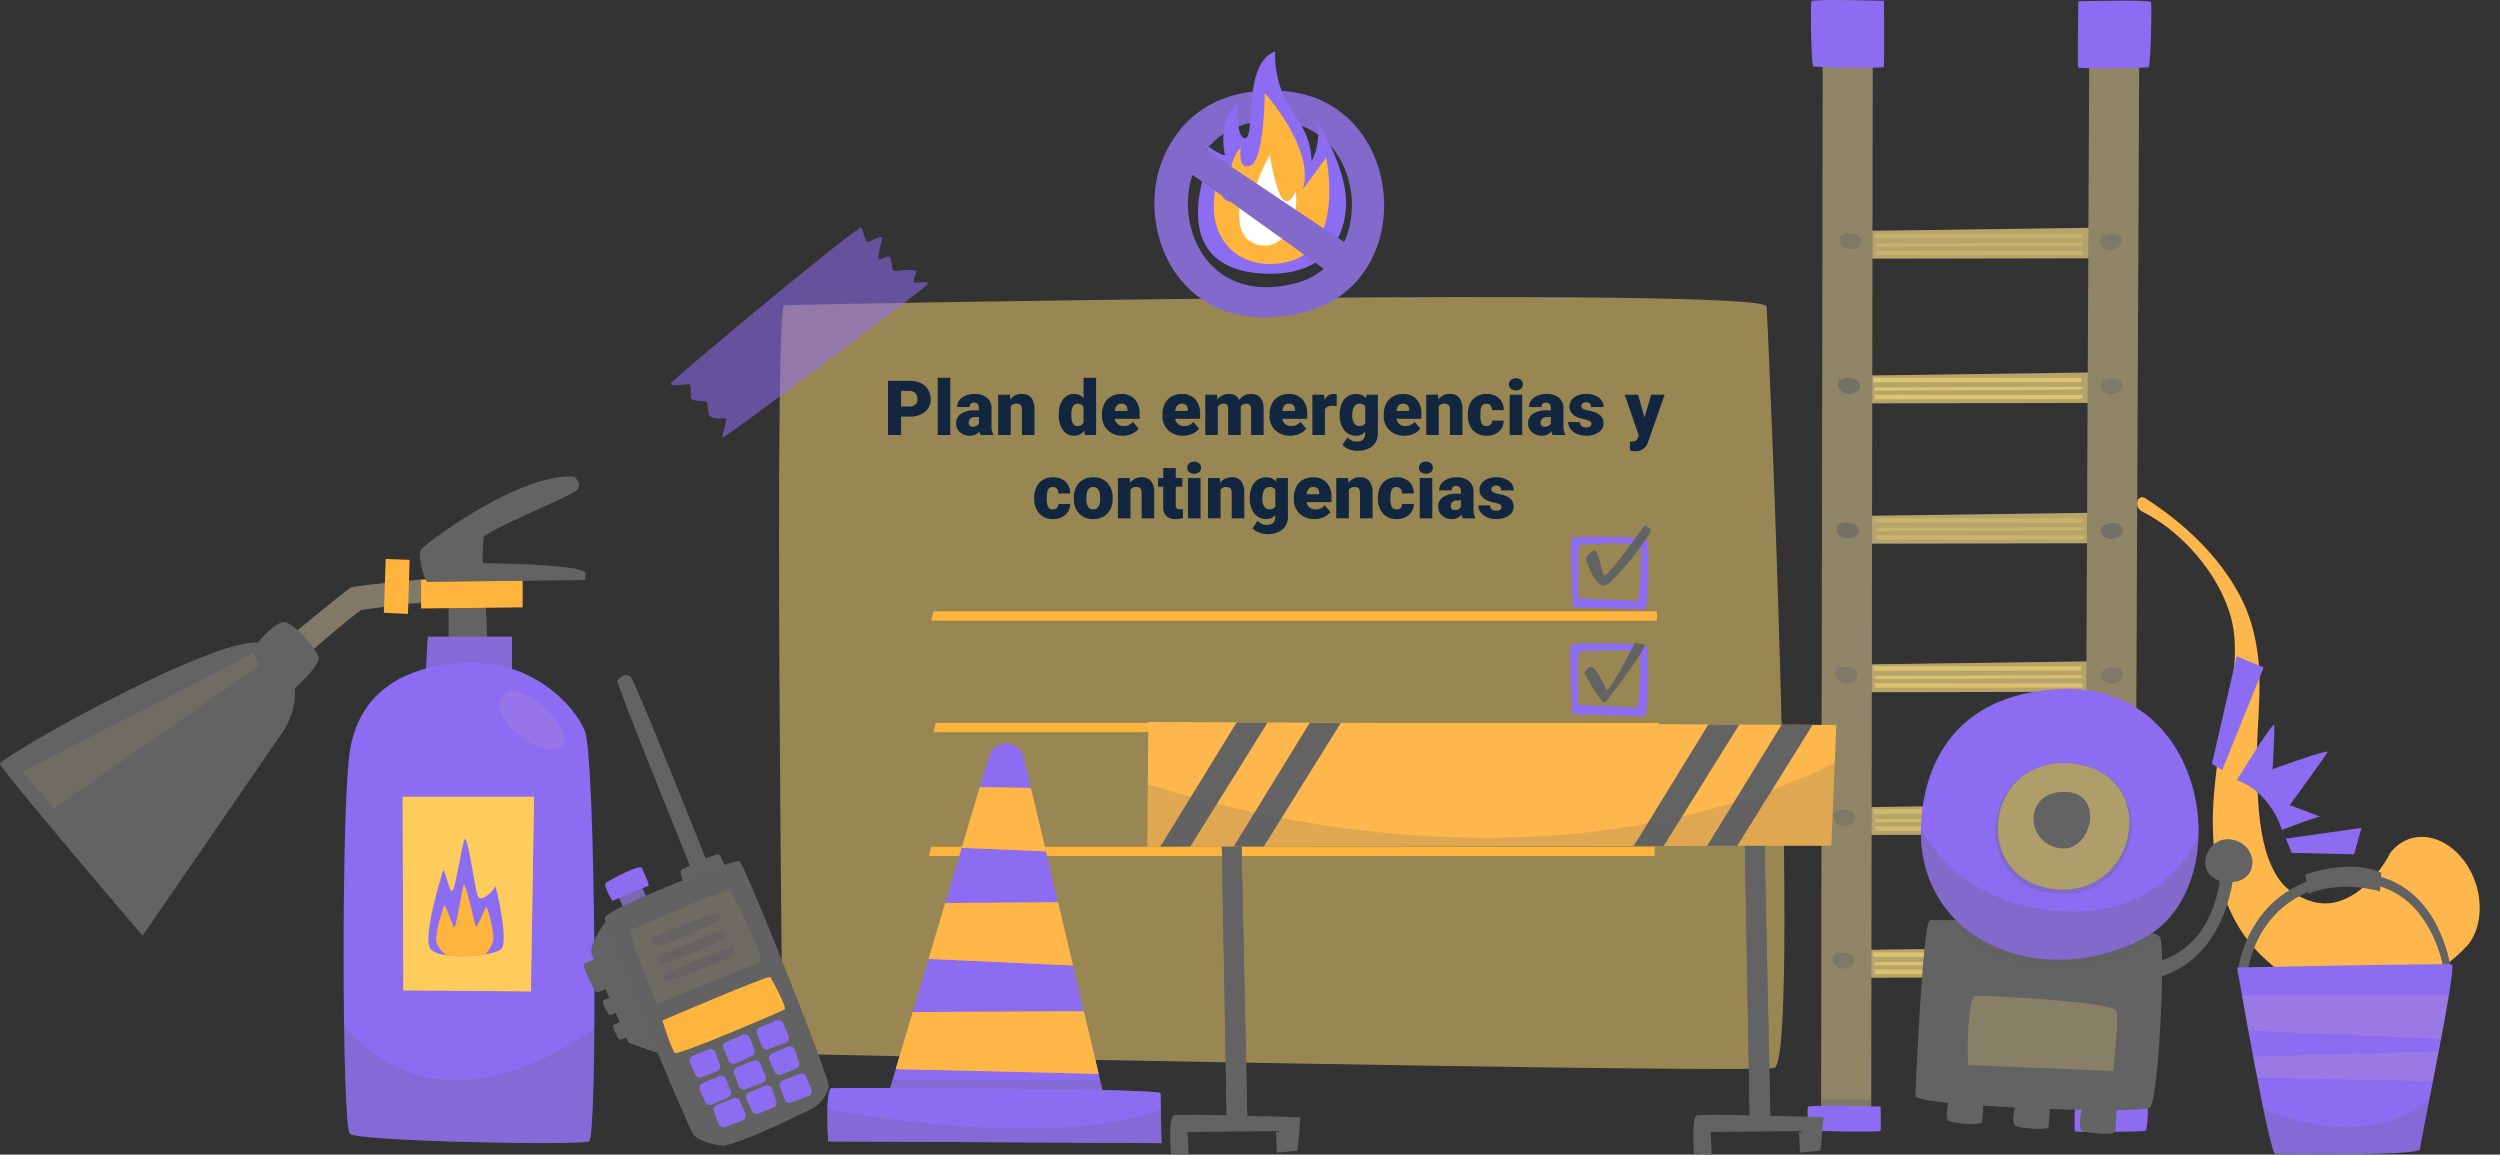 <svg xmlns="http://www.w3.org/2000/svg" width="1050" height="484.934" viewBox="0 0 1050 484.934">
  <rect x="0" y="0" width="1050" height="484.934" fill="#333333" stroke="none"/>
  <g id="Grupo_160424" data-name="Grupo 160424" transform="translate(-251 -1104.066)">
    <path id="Trazado_206770" data-name="Trazado 206770" d="M229.765,20.1a145.727,145.727,0,0,1-13.874,10.07,118.782,118.782,0,0,1-15.667,8.4A96.31,96.31,0,0,1,182.411,44.5a73.043,73.043,0,0,1-9.825,1.51c-.847.057-1.694.13-2.553.15-.429.014-.857.035-1.288.042l-1.3,0c-.871.006-1.709-.022-2.569-.034-.85-.04-1.708-.067-2.557-.132a88.886,88.886,0,0,1-19.6-3.8c-6.177-1.86-11.953-4.105-17.51-6.255-2.777-1.079-5.511-2.129-8.2-3.1-1.347-.493-2.679-.955-4-1.407-.661-.216-1.322-.442-1.978-.647L109,30.19c-5.663-1.777-11.2-3.431-16.648-4.751-2.723-.661-5.419-1.238-8.069-1.7q-1.988-.348-3.936-.609t-3.841-.4a47.436,47.436,0,0,0-13.585.637c-.971.209-1.894.458-2.775.739-.442.138-.869.292-1.291.447l-.62.243c-.186.082-.373.158-.556.245a19.6,19.6,0,0,0-4.024,2.424c-.3.237-.589.476-.865.727l-1.074.936c-.371.323-.7.66-1.058.983s-.653.668-.982.995a24.856,24.856,0,0,0-3.14,4.076,19.58,19.58,0,0,0-1.961,4.188,18.134,18.134,0,0,0-.88,4.345,25.616,25.616,0,0,0,1.073,9.324,42.181,42.181,0,0,0,4.451,9.823,50.115,50.115,0,0,0,3.269,4.775c.591.767,1.2,1.517,1.817,2.223.306.35.618.688.916.995.148.152.3.3.429.42a2.337,2.337,0,0,0,.183.157c.023.014.056.044.066.04l.011,0s.014.011,0-.017l-.065-.114c7.3,9.812,2.967,22.358-9.689,28.022s-28.838,2.3-36.143-7.512L9.8,91.538l-.133-.211-.212-.353-.362-.633c-.228-.408-.433-.791-.632-1.173-.4-.76-.757-1.5-1.108-2.228-.692-1.459-1.319-2.9-1.9-4.342A82.365,82.365,0,0,1,2.515,73.87,67.121,67.121,0,0,1,0,55.587,51.4,51.4,0,0,1,3.7,36.418a50.37,50.37,0,0,1,4.94-9.244,53.372,53.372,0,0,1,6.99-8.335,63.3,63.3,0,0,1,8.567-7c.771-.51,1.534-1.028,2.315-1.518s1.566-.972,2.363-1.428l1.2-.678c.408-.229.77-.436,1.259-.7.92-.5,1.865-.977,2.824-1.433A61.417,61.417,0,0,1,46.415,1.8c.536-.13,1.079-.244,1.62-.361s1.053-.209,1.58-.306c1.055-.188,2.111-.359,3.169-.5C54.9.35,57.011.164,59.1.071A78.479,78.479,0,0,1,71.2.494a92.067,92.067,0,0,1,11.05,1.93,131.723,131.723,0,0,1,19.231,6.263c5.911,2.4,11.42,5.016,16.721,7.607l2.068,1.016c.71.348,1.394.705,2.089,1.058,1.365.713,2.715,1.43,4.021,2.153,2.628,1.444,5.145,2.9,7.628,4.314,4.959,2.833,9.741,5.558,14.67,7.862a68.152,68.152,0,0,0,15.36,5.265c.668.143,1.343.251,2.019.376l1.019.153.511.077c.17.023.336.036.5.055l1.011.106c.339.03.681.048,1.023.074.683.059,1.376.069,2.07.1s1.395.016,2.1.014c.7-.025,1.409-.02,2.116-.07l1.064-.058c.355-.021.71-.056,1.065-.085.711-.054,1.422-.137,2.133-.221s1.421-.193,2.135-.287,1.42-.234,2.132-.352c.7-.145,1.413-.28,2.117-.433s1.409-.31,2.107-.49q2.1-.514,4.16-1.16c.687-.212,1.374-.426,2.051-.661l1.019-.346,1-.372a80.8,80.8,0,0,0,15.106-7.425A67.378,67.378,0,0,0,225,16.967a3.761,3.761,0,0,1,4.383-.49,2.093,2.093,0,0,1,.632,3.4,2.692,2.692,0,0,1-.233.215Z" transform="translate(1203.888 1538.049) rotate(-108)" fill="#fdb74d"/>
    <path id="Trazado_206427" data-name="Trazado 206427" d="M265.467,450.616s-3.868-313.887.65-314.384,411.938-7.851,412.588.5,14.155,317.323,3.218,319.779S265.467,450.616,265.467,450.616Z" transform="translate(314.275 1096.069)" fill="#fedc72" opacity="0.5"/>
    <path id="Trazado_206428" data-name="Trazado 206428" d="M322.573,118.562c.967,1.667,1.551,6.919,3.335,5.886s5.836-2.884,5.435-1.384-2.434,9-1.2,8.887,3.835-2.3,4.618-.584.133,5.886,2.468,5.435,8.52-1.034,8.336.35-1.867,4.252-.684,4.485,7.136-1.15,5.252.934-85.832,65.341-86,64.191,2.518-8.336,1.084-8.186-5.669.567-6.586-1.384,0-5.652-1.884-5.769-5.235,0-5.736-1.267.584-6-1.184-5.886-7.853,1.267-7.253-.35S321.673,116.945,322.573,118.562Z" transform="translate(290.233 1081.122)" fill="#8c6df2" opacity="0.55"/>
    <path id="Trazado_206431" data-name="Trazado 206431" d="M303.227,272.3H607.058v3.868H302.26Z" transform="translate(339.856 1088.564)" fill="#ffb53d"/>
    <path id="Trazado_206432" data-name="Trazado 206432" d="M302.647,331.59H606.478v3.868H301.68Z" transform="translate(339.469 1128.128)" fill="#ffb53d"/>
    <path id="Trazado_206433" data-name="Trazado 206433" d="M303.807,300.39H607.638v3.868H302.84Z" transform="translate(340.243 1107.309)" fill="#ffb53d"/>
    <path id="Trazado_206436" data-name="Trazado 206436" d="M495.473,254.978c-.584-2.067-30.011-1.484-31.462-1.184s.283,29.411.283,29.411,27.944.584,30.011.884S496.057,257.029,495.473,254.978Zm-4.118,25.576c-.884-.283-24.709-1.167-24.709-1.167s-.517-22.225.367-22.525,25.009-1.367,25.593.4S492.239,280.855,491.355,280.555Z" transform="translate(447.405 1076.008)" fill="#8c6df2"/>
    <path id="Trazado_206437" data-name="Trazado 206437" d="M495.353,281.878c-.584-2.067-30.011-1.484-31.462-1.184s.284,29.411.284,29.411,27.944.584,30.011.884S495.954,283.929,495.353,281.878Zm-4.118,25.576c-.884-.283-24.709-1.167-24.709-1.167s-.517-22.225.367-22.525,25.009-1.367,25.593.4S492.119,307.755,491.235,307.455Z" transform="translate(447.325 1093.958)" fill="#8c6df2"/>
    <path id="Trazado_206438" data-name="Trazado 206438" d="M495.353,281.878c-.584-2.067-30.011-1.484-31.462-1.184s.284,29.411.284,29.411,27.944.584,30.011.884S495.954,283.929,495.353,281.878Zm-4.118,25.576c-.884-.283-24.709-1.167-24.709-1.167s-.517-22.225.367-22.525,25.009-1.367,25.593.4S492.119,307.755,491.235,307.455Z" transform="translate(447.325 1093.958)" fill="#8c6df2"/>
    <path id="Trazado_206439" data-name="Trazado 206439" d="M495.232,311.592c-.584-2.051-30.011-1.467-31.462-1.167s.3,29.411.3,29.411,27.927.584,30.011.884S495.832,313.643,495.232,311.592Zm-4.118,25.593c-.867-.3-24.693-1.167-24.693-1.167s-.534-22.242.35-22.525,25.009-1.367,25.593.383-.367,23.592-1.25,23.292Z" transform="translate(447.246 1113.797)" fill="#8c6df2"/>
    <path id="Trazado_206441" data-name="Trazado 206441" d="M467.167,264.715s3.818,12.671,8.236,11.054,20.108-22.508,19.107-23.342a26.9,26.9,0,0,0-2.618-1.817s-16.073,22.508-17.09,21.108-2.2-10-3.618-10.454S466.9,264.115,467.167,264.715Z" transform="translate(449.885 1074.091)" fill="#636363"/>
    <path id="Trazado_206443" data-name="Trazado 206443" d="M466.8,292.755s7.236,14.472,9.037,12.255S493.693,281.4,492.076,281s-4.018-.8-4.018-.8-11.221,21.675-12.021,19.791-4.819-10.254-6.669-9.654A4.885,4.885,0,0,0,466.8,292.755Z" transform="translate(449.652 1093.836)" fill="#636363"/>
    <path id="Trazado_206444" data-name="Trazado 206444" d="M641.38,369.578l-107.14.217.033-11.621L640.63,356.74Z" transform="translate(494.654 1144.91)" fill="#636363"/>
    <path id="Trazado_206445" data-name="Trazado 206445" d="M641.5,333.635l-107.14.2.033-11.621,106.34-1.434Z" transform="translate(494.734 1120.915)" fill="#636363"/>
    <path id="Trazado_206446" data-name="Trazado 206446" d="M641.627,297.668l-107.157.217.05-11.621,106.34-1.434Z" transform="translate(494.807 1096.926)" fill="#636363"/>
    <path id="Trazado_206447" data-name="Trazado 206447" d="M641.74,260.255l-107.14.2.033-11.621,106.34-1.434Z" transform="translate(494.894 1071.949)" fill="#636363"/>
    <path id="Trazado_206448" data-name="Trazado 206448" d="M641.85,224.9l-107.14.217.033-11.621L641.1,212.06Z" transform="translate(494.968 1048.367)" fill="#636363"/>
    <path id="Trazado_206449" data-name="Trazado 206449" d="M641.97,188.465l-107.14.2.033-11.621L641.2,175.61Z" transform="translate(495.048 1024.044)" fill="#636363"/>
    <path id="Trazado_206450" data-name="Trazado 206450" d="M641.38,369.578l-107.14.217.033-11.621L640.63,356.74Z" transform="translate(494.654 1144.91)" fill="#fedc72" opacity="0.53"/>
    <path id="Trazado_206451" data-name="Trazado 206451" d="M627.146,364.291l-87.016.1-.35-1.9,87.5.067Z" transform="translate(498.351 1148.747)" fill="#fedc72" opacity="0.53"/>
    <path id="Trazado_206452" data-name="Trazado 206452" d="M626.82,360l-87.016.1-.333-1.9,87.5.067Z" transform="translate(498.144 1145.885)" fill="#fedc72" opacity="0.53"/>
    <path id="Trazado_206453" data-name="Trazado 206453" d="M626.939,361.69l-87.149.417.2-1.367,87.166-.25Z" transform="translate(498.357 1147.413)" fill="#fedc72" opacity="0.53"/>
    <path id="Trazado_206454" data-name="Trazado 206454" d="M641.5,333.635l-107.14.2.033-11.621,106.34-1.434Z" transform="translate(494.734 1120.915)" fill="#fedc72" opacity="0.53"/>
    <path id="Trazado_206455" data-name="Trazado 206455" d="M627.239,328.241l-87.016.1-.333-1.9,87.5.067Z" transform="translate(498.424 1124.691)" fill="#fedc72" opacity="0.39"/>
    <path id="Trazado_206456" data-name="Trazado 206456" d="M626.936,323.944l-87.016.1-.35-1.884,87.5.05Z" transform="translate(498.211 1121.836)" fill="#fedc72" opacity="0.39"/>
    <path id="Trazado_206457" data-name="Trazado 206457" d="M627.056,325.657l-87.166.417.217-1.367,87.149-.267Z" transform="translate(498.424 1123.357)" fill="#fedc72" opacity="0.39"/>
    <path id="Trazado_206458" data-name="Trazado 206458" d="M641.627,297.668l-107.157.217.05-11.621,106.34-1.434Z" transform="translate(494.807 1096.926)" fill="#fedc72" opacity="0.53"/>
    <path id="Trazado_206459" data-name="Trazado 206459" d="M627.21,292.181l-87.016.1-.333-1.9,87.5.067Z" transform="translate(498.404 1100.629)" fill="#fedc72" opacity="0.53"/>
    <path id="Trazado_206460" data-name="Trazado 206460" d="M626.906,287.9l-87.016.1-.35-1.9,87.5.05Z" transform="translate(498.191 1097.773)" fill="#fedc72" opacity="0.53"/>
    <path id="Trazado_206461" data-name="Trazado 206461" d="M627.026,289.6l-87.166.417.217-1.367,87.149-.267Z" transform="translate(498.404 1099.295)" fill="#fedc72" opacity="0.53"/>
    <path id="Trazado_206462" data-name="Trazado 206462" d="M641.74,260.255l-107.14.2.033-11.621,106.34-1.434Z" transform="translate(494.894 1071.949)" fill="#fedc72" opacity="0.53"/>
    <path id="Trazado_206463" data-name="Trazado 206463" d="M627.636,254.894l-87.016.1-.35-1.884,87.5.05Z" transform="translate(498.678 1075.759)" fill="#fedc72" opacity="0.28"/>
    <path id="Trazado_206464" data-name="Trazado 206464" d="M627.309,250.621l-87.016.1-.333-1.9,87.483.067Z" transform="translate(498.471 1072.896)" fill="#fedc72" opacity="0.28"/>
    <path id="Trazado_206465" data-name="Trazado 206465" d="M627.429,252.31l-87.149.417.2-1.367,87.166-.25Z" transform="translate(498.684 1074.425)" fill="#fedc72" opacity="0.28"/>
    <path id="Trazado_206466" data-name="Trazado 206466" d="M641.85,224.9l-107.14.217.033-11.621L641.1,212.06Z" transform="translate(494.968 1048.367)" fill="#fedc72" opacity="0.53"/>
    <path id="Trazado_206467" data-name="Trazado 206467" d="M627.166,219.5l-87.016.1-.35-1.884,87.5.05Z" transform="translate(498.364 1052.144)" fill="#fedc72" opacity="0.58"/>
    <path id="Trazado_206468" data-name="Trazado 206468" d="M626.84,215.231l-87.016.083-.333-1.884,87.5.067Z" transform="translate(498.157 1049.281)" fill="#fedc72" opacity="0.58"/>
    <path id="Trazado_206469" data-name="Trazado 206469" d="M626.959,216.927l-87.149.417.217-1.367,87.149-.267Z" transform="translate(498.371 1050.803)" fill="#fedc72" opacity="0.58"/>
    <path id="Trazado_206470" data-name="Trazado 206470" d="M641.97,188.465l-107.14.2.033-11.621L641.2,175.61Z" transform="translate(495.048 1024.044)" fill="#fedc72" opacity="0.53"/>
    <path id="Trazado_206471" data-name="Trazado 206471" d="M627.419,183.224l-87.016.1-.333-1.884,87.5.05Z" transform="translate(498.544 1027.935)" fill="#fedc72" opacity="0.29"/>
    <path id="Trazado_206472" data-name="Trazado 206472" d="M627.1,178.951l-87,.1-.35-1.9,87.5.067Z" transform="translate(498.331 1025.071)" fill="#fedc72" opacity="0.29"/>
    <path id="Trazado_206473" data-name="Trazado 206473" d="M627.236,180.64l-87.166.417.217-1.367,87.149-.25Z" transform="translate(498.544 1026.6)" fill="#fedc72" opacity="0.29"/>
    <path id="Trazado_206474" data-name="Trazado 206474" d="M615.765,133.677l-1.984,442.549-21.041.967,2.051-444.283Z" transform="translate(533.691 995.551)" fill="#636363"/>
    <path id="Trazado_206475" data-name="Trazado 206475" d="M615.765,133.677l-1.984,442.549-21.041.967,2.051-444.283Z" transform="translate(533.691 995.551)" fill="#fedc72" opacity="0.29"/>
    <path id="Trazado_206476" data-name="Trazado 206476" d="M601.4,365.072c-4.585-.133-6.769-6.086.367-6.669S607.2,365.256,601.4,365.072Z" transform="translate(536.639 1145.998)" fill="#636363" opacity="0.37"/>
    <path id="Trazado_206477" data-name="Trazado 206477" d="M601.421,329.112c-4.6-.133-6.786-6.086.367-6.669S607.207,329.3,601.421,329.112Z" transform="translate(536.647 1122.003)" fill="#636363" opacity="0.37"/>
    <path id="Trazado_206478" data-name="Trazado 206478" d="M601.132,293.152c-4.6-.133-6.786-6.1.35-6.669S606.918,293.335,601.132,293.152Z" transform="translate(536.453 1098.008)" fill="#636363" opacity="0.37"/>
    <path id="Trazado_206479" data-name="Trazado 206479" d="M601.039,256.732c-4.585-.15-6.786-6.1.367-6.669S606.824,256.9,601.039,256.732Z" transform="translate(536.396 1073.705)" fill="#636363" opacity="0.37"/>
    <path id="Trazado_206480" data-name="Trazado 206480" d="M601.039,256.732c-4.585-.15-6.786-6.1.367-6.669S606.824,256.9,601.039,256.732Z" transform="translate(536.396 1073.705)" fill="#636363" opacity="0.37"/>
    <path id="Trazado_206481" data-name="Trazado 206481" d="M600.962,220.3c-4.6-.133-6.786-6.1.35-6.669S606.748,220.468,600.962,220.3Z" transform="translate(536.339 1049.396)" fill="#636363" opacity="0.37"/>
    <path id="Trazado_206482" data-name="Trazado 206482" d="M600.869,183.872c-4.585-.133-6.786-6.1.367-6.669S606.654,184.055,600.869,183.872Z" transform="translate(536.282 1025.086)" fill="#636363" opacity="0.37"/>
    <path id="Trazado_206483" data-name="Trazado 206483" d="M527.1,133.5,526.43,576.05l21.024,1.05.634-444.3Z" transform="translate(489.442 995.478)" fill="#636363"/>
    <path id="Trazado_206484" data-name="Trazado 206484" d="M527.1,133.5,526.43,576.05l21.024,1.05.634-444.3Z" transform="translate(489.442 995.478)" fill="#fedc72" opacity="0.29"/>
    <path id="Trazado_206485" data-name="Trazado 206485" d="M526.43,400.912l21.024,1.05.017-6.7-21.041.033Z" transform="translate(489.442 1170.614)" fill="#636363" opacity="0.37"/>
    <path id="Trazado_206486" data-name="Trazado 206486" d="M613.815,395.17l-21.041.033-.033,6.986,21.041-.967Z" transform="translate(533.691 1170.555)" fill="#636363" opacity="0.37"/>
    <path id="Trazado_206487" data-name="Trazado 206487" d="M620.846,146.363c-.834.417-29.361.784-29.644.15s.1-27.794.1-27.794,29.911-.767,30.461.267S621.663,145.946,620.846,146.363Z" transform="translate(532.594 985.898)" fill="#8c6df2"/>
    <path id="Trazado_206488" data-name="Trazado 206488" d="M620.045,407.28c-.817.417-29.361.784-29.644.15s0-10.237,0-10.237,30.011-.784,30.461.267S620.879,406.863,620.045,407.28Z" transform="translate(532.045 1171.717)" fill="#8c6df2"/>
    <path id="Trazado_206489" data-name="Trazado 206489" d="M524.83,146.158c.817.417,29.361.9,29.628.267s.1-27.794.1-27.794-29.911-.884-30.461.15S524,145.791,524.83,146.158Z" transform="translate(487.724 985.787)" fill="#8c6df2"/>
    <path id="Trazado_206490" data-name="Trazado 206490" d="M524.054,407.134c.817.417,29.361.884,29.628.267s0-10.237,0-10.237-29.894-.9-30.461.15S523.237,406.667,524.054,407.134Z" transform="translate(487.15 1171.646)" fill="#8c6df2"/>
    <path id="Trazado_206491" data-name="Trazado 206491" d="M534.3,364.952c4.6-.133,6.819-6.086-.317-6.669S528.519,365.1,534.3,364.952Z" transform="translate(491.339 1145.918)" fill="#636363" opacity="0.37"/>
    <path id="Trazado_206492" data-name="Trazado 206492" d="M534.533,328.992c4.585-.133,6.819-6.086-.317-6.669S528.681,329.142,534.533,328.992Z" transform="translate(491.476 1121.923)" fill="#636363" opacity="0.37"/>
    <path id="Trazado_206493" data-name="Trazado 206493" d="M535.01,293.032c4.6-.117,6.836-6.086-.317-6.669S529.274,293.182,535.01,293.032Z" transform="translate(491.817 1097.927)" fill="#636363" opacity="0.37"/>
    <path id="Trazado_206494" data-name="Trazado 206494" d="M535.376,256.6c4.585-.117,6.819-6.069-.317-6.669S529.574,256.736,535.376,256.6Z" transform="translate(492.05 1073.616)" fill="#636363" opacity="0.37"/>
    <path id="Trazado_206495" data-name="Trazado 206495" d="M535.376,256.6c4.585-.117,6.819-6.069-.317-6.669S529.574,256.736,535.376,256.6Z" transform="translate(492.05 1073.616)" fill="#636363" opacity="0.37"/>
    <path id="Trazado_206496" data-name="Trazado 206496" d="M535.694,220.182c4.585-.133,6.819-6.086-.317-6.669S529.909,220.332,535.694,220.182Z" transform="translate(492.266 1049.314)" fill="#636363" opacity="0.37"/>
    <path id="Trazado_206497" data-name="Trazado 206497" d="M535.694,220.182c4.585-.133,6.819-6.086-.317-6.669S529.909,220.332,535.694,220.182Z" transform="translate(492.266 1049.314)" fill="#636363" opacity="0.37"/>
    <path id="Trazado_206498" data-name="Trazado 206498" d="M536.014,183.753c4.6-.117,6.819-6.069-.317-6.669S530.229,183.9,536.014,183.753Z" transform="translate(492.48 1025.004)" fill="#636363" opacity="0.37"/>
    <path id="Trazado_206499" data-name="Trazado 206499" d="M291.58,452.13l42.066-141.136a7.52,7.52,0,0,1,14.489.15l33.813,142.72Z" transform="translate(332.729 1110.761)" fill="#8c6df2"/>
    <path id="Trazado_206500" data-name="Trazado 206500" d="M355.937,345.57l-47.351.333L301.6,369.346l60.623,2.751Z" transform="translate(339.415 1137.457)" fill="#ffb53d"/>
    <path id="Trazado_206501" data-name="Trazado 206501" d="M317.543,316.58l-7.6,25.46,35.363,1.484L339,316.9Z" transform="translate(344.98 1118.112)" fill="#ffb53d"/>
    <path id="Trazado_206502" data-name="Trazado 206502" d="M372.293,373.03l-71.827.333-7.136,23.926,85.2,2Z" transform="translate(333.897 1155.78)" fill="#ffb53d"/>
    <g id="Grupo_159987" data-name="Grupo 159987" transform="translate(627.227 1434.692)" opacity="0.61">
      <path id="Trazado_206503" data-name="Trazado 206503" d="M355.937,345.57l-47.351.333L301.6,369.346l60.623,2.751Z" transform="translate(-287.811 -297.235)" fill="#fdb74d"/>
      <path id="Trazado_206504" data-name="Trazado 206504" d="M317.543,316.58l-7.6,25.46,35.363,1.484L339,316.9Z" transform="translate(-282.246 -316.58)" fill="#fdb74d"/>
      <path id="Trazado_206505" data-name="Trazado 206505" d="M372.293,373.03l-71.827.333-7.136,23.926,85.2,2Z" transform="translate(-293.33 -278.911)" fill="#fdb74d"/>
    </g>
    <path id="Trazado_206506" data-name="Trazado 206506" d="M380.313,390.467l-87.1-.267-1.634,5.452,90.367,1.734Z" transform="translate(332.729 1167.238)" fill="#636363" opacity="0.19"/>
    <path id="Trazado_206507" data-name="Trazado 206507" d="M277.845,392.449c2.8-.3,138.219,0,138.185,2.117s.383,20.941.383,20.941l-139.953-.734S275.06,392.766,277.845,392.449Z" transform="translate(322.405 1168.674)" fill="#8c6df2"/>
    <path id="Trazado_206508" data-name="Trazado 206508" d="M277.845,392.449c2.8-.3,138.219,0,138.185,2.117s.383,20.941.383,20.941l-139.953-.734S275.06,392.766,277.845,392.449Z" transform="translate(322.405 1168.674)" fill="#8c6df2" opacity="0.54"/>
    <path id="Trazado_206509" data-name="Trazado 206509" d="M276.13,397.7c-.133,6.252.333,13.505.333,13.505l139.953.734s-.183-7.936-.3-14.072C375.834,412.505,309.275,403.669,276.13,397.7Z" transform="translate(322.403 1172.243)" fill="#636363" opacity="0.19"/>
    <path id="Trazado_206510" data-name="Trazado 206510" d="M559.357,394.42s-2.668,9.437-.183,10.471,13.188,1.8,13.572.417.7-9.87.7-9.87Z" transform="translate(510.586 1170.054)" fill="#636363"/>
    <path id="Trazado_206511" data-name="Trazado 206511" d="M576.129,395.64s-2.668,9.437-.2,10.471,13.188,1.8,13.572.417.717-9.87.717-9.87Z" transform="translate(521.774 1170.868)" fill="#636363"/>
    <path id="Trazado_206512" data-name="Trazado 206512" d="M592.887,396.85s-2.668,9.437-.183,10.471,13.188,1.817,13.572.417.717-9.854.717-9.854Z" transform="translate(532.96 1171.676)" fill="#636363"/>
    <path id="Trazado_206513" data-name="Trazado 206513" d="M559.357,394.42s-2.668,9.437-.183,10.471,13.188,1.8,13.572.417.7-9.87.7-9.87Z" transform="translate(510.586 1170.054)" fill="#636363" opacity="0.7"/>
    <path id="Trazado_206514" data-name="Trazado 206514" d="M576.129,395.64s-2.668,9.437-.2,10.471,13.188,1.8,13.572.417.717-9.87.717-9.87Z" transform="translate(521.774 1170.868)" fill="#636363" opacity="0.7"/>
    <path id="Trazado_206515" data-name="Trazado 206515" d="M592.887,396.85s-2.668,9.437-.183,10.471,13.188,1.817,13.572.417.717-9.854.717-9.854Z" transform="translate(532.96 1171.676)" fill="#636363" opacity="0.7"/>
    <path id="Trazado_206516" data-name="Trazado 206516" d="M602.79,376.9s35.547,5.735,40.765-39.1h5.285s-2.568,45.934-44.9,46.3Z" transform="translate(540.397 1132.271)" fill="#636363"/>
    <path id="Trazado_206517" data-name="Trazado 206517" d="M550.19,423.967s3.051-73.711,6.119-73.878,94.485.383,96.7,7.386-.767,68.542-4.4,71.327S551.407,428.319,550.19,423.967Z" transform="translate(505.297 1140.457)" fill="#636363"/>
    <path id="Trazado_206518" data-name="Trazado 206518" d="M550.19,423.967s3.051-73.711,6.119-73.878,94.485.383,96.7,7.386-.767,68.542-4.4,71.327S551.407,428.319,550.19,423.967Z" transform="translate(505.297 1140.457)" fill="#636363" opacity="0.37"/>
    <path id="Trazado_206519" data-name="Trazado 206519" d="M648.061,357.473c-1.851-6.019-69.526-7.269-90.551-7.4,18.34,21.942,53.97,27.477,84.515,11.471a40.442,40.442,0,0,0,6.069-3.968A.657.657,0,0,0,648.061,357.473Z" transform="translate(510.182 1140.46)" fill="#636363" opacity="0.26"/>
    <path id="Trazado_206520" data-name="Trazado 206520" d="M551.779,357.148s-7.019-61.873,57.822-65.241c63.941-3.335,75.311,83.748,35.313,104.739S555.731,400.4,551.779,357.148Z" transform="translate(506.209 1101.586)" fill="#8c6df2"/>
    <path id="Trazado_206521" data-name="Trazado 206521" d="M604.7,310.983c36.53,5.535,26.477,58.539-9.87,54.4C557.183,361.1,564.652,304.914,604.7,310.983Z" transform="translate(518.696 1114.072)" fill="#636363" opacity="0.26"/>
    <path id="Trazado_206522" data-name="Trazado 206522" d="M668.138,330.695c-8.553,15.756-25.593,33.346-58.789,30.745-32.529-2.534-49.3-19.607-57.772-34.28a57.447,57.447,0,0,0,.2,6.452c3.951,43.2,53.12,60.473,93.135,39.5C659.685,365.358,667.438,348.568,668.138,330.695Z" transform="translate(506.211 1125.172)" fill="#636363" opacity="0.26"/>
    <path id="Trazado_206523" data-name="Trazado 206523" d="M604.123,310.967c35.213,5.335,25.51,56.438-9.52,52.436C558.322,359.268,565.525,305.115,604.123,310.967Z" transform="translate(519.14 1114.071)" fill="#636363"/>
    <path id="Trazado_206524" data-name="Trazado 206524" d="M604.123,310.967c35.213,5.335,25.51,56.438-9.52,52.436C558.322,359.268,565.525,305.115,604.123,310.967Z" transform="translate(519.14 1114.071)" fill="#fedc72" opacity="0.49"/>
    <path id="Trazado_206525" data-name="Trazado 206525" d="M593.728,317.769c16.306.75,10.554,25.109-2.167,23.742C576.1,339.844,575.321,316.935,593.728,317.769Z" transform="translate(525.15 1118.891)" fill="#636363"/>
    <path id="Trazado_206526" data-name="Trazado 206526" d="M590.158,321.424c7.053.317,4.568,10.871-.934,10.271C582.521,330.978,582.2,321.057,590.158,321.424Z" transform="translate(527.987 1121.338)" fill="#636363"/>
    <path id="Trazado_206527" data-name="Trazado 206527" d="M563.678,398.239c-.667-1.184-.55-29.011,2.884-29.128s58.522,2.334,59.356,6.586-1.434,25.009-1.434,25.009Z" transform="translate(514.084 1153.163)" fill="#636363"/>
    <path id="Trazado_206528" data-name="Trazado 206528" d="M563.678,398.239c-.667-1.184-.55-29.011,2.884-29.128s58.522,2.334,59.356,6.586-1.434,25.009-1.434,25.009Z" transform="translate(514.084 1153.163)" fill="#fedc72" opacity="0.24"/>
    <path id="Trazado_206529" data-name="Trazado 206529" d="M634.52,329.884c11.671,2.234,11.671,19.191-2.684,17.69S622.966,327.667,634.52,329.884Z" transform="translate(554.034 1126.866)" fill="#636363"/>
    <path id="Trazado_206530" data-name="Trazado 206530" d="M634.52,329.884c11.671,2.234,11.671,19.191-2.684,17.69S622.966,327.667,634.52,329.884Z" transform="translate(554.034 1126.866)" fill="#636363" opacity="0.39"/>
    <path id="Trazado_206531" data-name="Trazado 206531" d="M609.69,303.652s15.206-24.759,15.656-23.142-.65,18.524-.65,18.524,23.776-8.587,23.125-7.186-15.939,22.325-15.939,22.325,13.839,5,12.738,4.835-15.956,5.569-15.956,5.569S624.262,308.838,609.69,303.652Z" transform="translate(580.764 1128.073)" fill="#8c6df2"/>
    <path id="Trazado_206532" data-name="Trazado 206532" d="M603.42,308.35l10.4-45.2,11.321,4.7-17.373,43.083Z" transform="translate(576.58 1116.54)" fill="#8c6df2"/>
    <path id="Trazado_206533" data-name="Trazado 206533" d="M622.05,310.892l31.729-4.5-3.068,11.1-26.176-.6Z" transform="translate(589.012 1145.394)" fill="#8c6df2"/>
    <path id="Trazado_206534" data-name="Trazado 206534" d="M411.657,98.235c-46.684-2.518-52.32,37.814-52.32,37.814-5.352,28.994,14.756,66.542,61.773,55.154C470.6,179.232,464.377,101.07,411.657,98.235Zm-1.1,12.688c26.677,1.467,36.68,30.795,27.61,50.836l-57.938-38.831C385.547,116.259,394.75,110.04,410.556,110.923Zm6.669,68.226c-33.579,8.336-47.935-19.191-44.1-40.482a29.586,29.586,0,0,1,1.367-5.269l55.6,39.181a30.729,30.729,0,0,1-12.788,6.569Z" transform="translate(377.381 1044.03)" fill="#8c6df2"/>
    <path id="Trazado_206535" data-name="Trazado 206535" d="M411.657,98.235c-46.684-2.518-52.32,37.814-52.32,37.814-5.352,28.994,14.756,66.542,61.773,55.154C470.6,179.232,464.377,101.07,411.657,98.235Zm-1.1,12.688c26.677,1.467,36.68,30.795,27.61,50.836l-57.938-38.831C385.547,116.259,394.75,110.04,410.556,110.923Zm6.669,68.226c-33.579,8.336-47.935-19.191-44.1-40.482a29.586,29.586,0,0,1,1.367-5.269l55.6,39.181a30.729,30.729,0,0,1-12.788,6.569Z" transform="translate(377.381 1044.03)" fill="#636363" opacity="0.26"/>
    <path id="Trazado_206536" data-name="Trazado 206536" d="M374.665,132.843l-2.267-5.585s8.987,6.3,8.336,4.018c-.2-.667-3.1-13.822,5.385-21.675,0,0-.834,15.823,3.335,15.006s-1.25-31.445,12.4-36.347a42.236,42.236,0,0,0,3.1,17.39c3.735,8.92,12,15.606,12.2,28.544,0,0,3.335-4.452,2.9-15.839,0,0,12.2,19.407,11.588,34.58s-10.1,30.128-35.38,28.544C353.574,178.777,374.665,132.843,374.665,132.843Z" transform="translate(384.695 1037.449)" fill="#8c6df2"/>
    <path id="Trazado_206537" data-name="Trazado 206537" d="M374.5,137.188s2.6,7.5,5.919,7.136c0,0-2.434-15.756,4.352-22.692,0,0-1.567,10,4.168,7.5s5.919-30.395,5.919-30.395,21.225,23.442,16.006,40.332c0,0,5.569-7.319,9.737-13.338,0,0,8.52,38.815-16.873,44.067C383.867,173.918,369.279,159.7,374.5,137.188Z" transform="translate(387.347 1044.442)" fill="#ffb53d"/>
    <path id="Trazado_206538" data-name="Trazado 206538" d="M392.66,114.38s-7.836,13.338-7.136,21.191l-3.651-7.886s-6.953,20.007,4.868,24.009,18.34-10.687,16.873-22.308c0,0-2.251,6.186-5.219,3.751S392.66,114.38,392.66,114.38Z" transform="translate(391.625 1054.879)" fill="#fff"/>
    <path id="Trazado_206539" data-name="Trazado 206539" d="M373.792,113.03l60.756,40.715-7.82,11.738L368.14,123.451Z" transform="translate(383.817 1053.979)" fill="#8c6df2"/>
    <path id="Trazado_206540" data-name="Trazado 206540" d="M373.792,113.03l60.756,40.715-7.82,11.738L368.14,123.451Z" transform="translate(383.817 1053.979)" fill="#636363" opacity="0.26"/>
    <path id="Trazado_206541" data-name="Trazado 206541" d="M178.484,265.7l-9.97-.15-.233,7.87,9.454-.083Z" transform="translate(250.452 1084.061)" fill="#636363"/>
    <path id="Trazado_206542" data-name="Trazado 206542" d="M178.484,265.7l-9.97-.15-.233,7.87,9.454-.083Z" transform="translate(250.452 1084.061)" fill="#636363" opacity="0.44"/>
    <path id="Trazado_206543" data-name="Trazado 206543" d="M208.38,263.64s-38.348,3.435-40.332,4.385-29.828,24.026-29.828,24.026l7.253,7.7s25.393-22.025,27.06-22.342,37.8-4.835,37.8-4.835Z" transform="translate(230.393 1082.785)" fill="#636363"/>
    <path id="Trazado_206544" data-name="Trazado 206544" d="M208.38,263.64s-38.348,3.435-40.332,4.385-29.828,24.026-29.828,24.026l7.253,7.7s25.393-22.025,27.06-22.342,37.8-4.835,37.8-4.835Z" transform="translate(230.393 1082.785)" fill="#fedc72" opacity="0.19"/>
    <path id="Trazado_206545" data-name="Trazado 206545" d="M197.029,287.954l-.8-18.324-15.539.4v17.14Z" transform="translate(258.733 1086.783)" fill="#636363"/>
    <path id="Trazado_206546" data-name="Trazado 206546" d="M211.214,295.85V278.66h-35.38l-.984,17.84Z" transform="translate(254.836 1092.809)" fill="#8c6df2"/>
    <path id="Trazado_206547" data-name="Trazado 206547" d="M211.214,295.85V278.66h-35.38l-.984,17.84Z" transform="translate(254.836 1092.809)" fill="#636363" opacity="0.19"/>
    <path id="Trazado_206548" data-name="Trazado 206548" d="M255.55,313.837c-4.6-11.071-22.125-29.511-49.319-28.594s-45.717,12.955-49.4,37.347-3.235,157.226,0,160.46,96.82,5,100.5,3.218S260.1,324.875,255.55,313.837Z" transform="translate(241.078 1097.18)" fill="#8c6df2"/>
    <path id="Trazado_206549" data-name="Trazado 206549" d="M154.36,376.85c35.93,39.9,80.6,18.224,105.039.65-.183,26.577-.917,46.968-2.218,47.618-3.685,1.851-97.286,0-100.5-3.218C155.544,420.7,154.727,401.609,154.36,376.85Z" transform="translate(241.163 1158.33)" fill="#636363" opacity="0.19"/>
    <path id="Trazado_206550" data-name="Trazado 206550" d="M222.97,400.721,224.3,318.99H169.1l.317,81.314Z" transform="translate(250.999 1119.721)" fill="#ffb53d"/>
    <path id="Trazado_206551" data-name="Trazado 206551" d="M222.97,400.721,224.3,318.99H169.1l.317,81.314Z" transform="translate(250.999 1119.721)" fill="#fedc72" opacity="0.61"/>
    <path id="Trazado_206552" data-name="Trazado 206552" d="M206.279,375.723c3.151-3.335-2.584-28.027-2.718-26.327s-5.285,6.5-6.869,4.785-4.485-27.31-5.919-24.292-4,22.842-5.435,21.541-3.1-10.271-3.635-8.437-8.77,28.127-5.219,32.846S203.145,379.124,206.279,375.723Z" transform="translate(255.335 1126.828)" fill="#8c6df2"/>
    <path id="Trazado_206553" data-name="Trazado 206553" d="M185.093,359.071c.784.484,3.335-16.189,4-17.857s4.585,15.906,5,17.356,3.618-6.669,4.3-7.886,3.6,10.621,3.118,13.939a13.973,13.973,0,0,1-3.335,5.8,59.038,59.038,0,0,1-16.173.4,12.588,12.588,0,0,1-4.2-5c-1.184-3.518,2.334-13.338,2.918-15.506S184.326,358.571,185.093,359.071Z" transform="translate(256.648 1134.477)" fill="#ffb53d"/>
    <path id="Trazado_206554" data-name="Trazado 206554" d="M181.5,365.98a14.622,14.622,0,0,1-.667-7.386c.317-1.034,2.718,5.1,2.718,5.1s2.234-12.2,3.1-14.822,4.068,10.987,4.552,11.471,1.5-3.435,1.5-4.3,2.168,2.234,1.767,5.736a12.189,12.189,0,0,1-1.3,4.051,59.49,59.49,0,0,1-11.671.15Z" transform="translate(258.692 1139.438)" fill="#ffb53d"/>
    <path id="Trazado_206555" data-name="Trazado 206555" d="M216.416,275.911V264.59l-42.666-.25.017,12.021Z" transform="translate(254.102 1083.253)" fill="#ffb53d"/>
    <path id="Trazado_206556" data-name="Trazado 206556" d="M185.275,319.353a30.328,30.328,0,0,0,5.385-25.826c-1.667-6.536-5.752-12.5-14.605-13.338-20.241-1.767-108.891,48.351-108.374,50.936s59.872,72.16,59.872,72.16Z" transform="translate(183.321 1093.798)" fill="#636363"/>
    <path id="Trazado_206557" data-name="Trazado 206557" d="M170.663,282.7l-97.353,50,13.322,15.339,86.049-59.872Z" transform="translate(187.079 1095.504)" fill="#fedc72" opacity="0.08"/>
    <path id="Trazado_206558" data-name="Trazado 206558" d="M148.379,302.555s11.288-10,9.587-13.438-10.837-15.356-15.322-13.972-10,8.52-10,8.52Z" transform="translate(226.67 1090.389)" fill="#636363"/>
    <path id="Trazado_206559" data-name="Trazado 206559" d="M148.379,302.555s11.288-10,9.587-13.438-10.837-15.356-15.322-13.972-10,8.52-10,8.52Z" transform="translate(226.67 1090.389)" fill="#636363" opacity="0.44"/>
    <path id="Trazado_206560" data-name="Trazado 206560" d="M184.583,260.072s54.5-.3,57.171,4.2l-.183,2.968-66.191.867Z" transform="translate(255.19 1080.401)" fill="#636363"/>
    <path id="Trazado_206561" data-name="Trazado 206561" d="M176.648,282.6c-.8.1-4.768-10.937-2.451-13.872s41.916-32.229,64.057-30.295c0,0,3.535,2.784,1.184,5.469s-38.881,17.206-39.315,20.158a106.124,106.124,0,0,0-.317,10.987Z" transform="translate(253.922 1065.906)" fill="#636363"/>
    <path id="Trazado_206562" data-name="Trazado 206562" d="M176.648,282.6c-.8.1-4.768-10.937-2.451-13.872s41.916-32.229,64.057-30.295c0,0,3.535,2.784,1.184,5.469s-38.881,17.206-39.315,20.158a106.124,106.124,0,0,0-.317,10.987Z" transform="translate(253.922 1065.906)" fill="#636363" opacity="0.44"/>
    <path id="Trazado_206563" data-name="Trazado 206563" d="M175.207,259.457l-10.054-.367-.784,22.575,10.12.517Z" transform="translate(247.843 1079.749)" fill="#ffb53d"/>
    <path id="Trazado_206564" data-name="Trazado 206564" d="M195.708,293.636c-9.02,6.869,11.671,26.21,22.358,22.775S204.728,286.684,195.708,293.636Z" transform="translate(267.273 1102.024)" fill="#fedc72" opacity="0.08"/>
    <path id="Trazado_206565" data-name="Trazado 206565" d="M375.25,319.45l2.468,137.185,8.653.417-2.884-136.368Z" transform="translate(388.561 1120.027)" fill="#636363"/>
    <path id="Trazado_206566" data-name="Trazado 206566" d="M507.01,319.45l2.468,137.185,8.653.417-2.884-136.368Z" transform="translate(476.484 1120.027)" fill="#636363"/>
    <path id="Trazado_206567" data-name="Trazado 206567" d="M375.25,319.45l2.468,137.185,8.653.417-2.884-136.368Z" transform="translate(388.561 1120.027)" fill="#636363"/>
    <path id="Trazado_206568" data-name="Trazado 206568" d="M507.01,319.45l2.468,137.185,8.653.417-2.884-136.368Z" transform="translate(476.484 1120.027)" fill="#636363"/>
    <path id="Trazado_206569" data-name="Trazado 206569" d="M515.246,320.684l-8.236-1.234.433,24.543h8.3Z" transform="translate(476.484 1120.027)" fill="#636363" opacity="0.37"/>
    <path id="Trazado_206570" data-name="Trazado 206570" d="M383.486,320.684l-8.236-1.234.45,24.859h8.286Z" transform="translate(388.561 1120.027)" fill="#636363" opacity="0.37"/>
    <path id="Trazado_206571" data-name="Trazado 206571" d="M356.71,352.513l.4-52.353,288.942,1.25L643.984,352.1Z" transform="translate(376.19 1107.155)" fill="#fdb74d"/>
    <path id="Trazado_206572" data-name="Trazado 206572" d="M362.763,415.4S361.53,400.149,364,399.332s53.17.817,53.17.817l-1.234,14.022-8.653.817-.417-9.07-37.1.417.417,9.487Z" transform="translate(380.023 1173.179)" fill="#636363"/>
    <path id="Trazado_206573" data-name="Trazado 206573" d="M494.523,415.4s-1.234-15.256,1.234-16.073,53.17.817,53.17.817l-1.234,14.022-8.653.817-.417-9.07-37.1.417.417,9.487Z" transform="translate(467.946 1173.179)" fill="#636363"/>
    <path id="Trazado_206574" data-name="Trazado 206574" d="M359.96,352.446l12.6-.033,32.462-52.1-13-.05Z" transform="translate(378.358 1107.222)" fill="#636363"/>
    <path id="Trazado_206575" data-name="Trazado 206575" d="M378.45,352.343l12.655-.017L423.45,300.39l-13.038-.05Z" transform="translate(390.697 1107.275)" fill="#636363"/>
    <path id="Trazado_206576" data-name="Trazado 206576" d="M479.22,351.806l12.6-.017L523.57,300.82l-12.988-.05Z" transform="translate(457.94 1107.563)" fill="#636363"/>
    <path id="Trazado_206577" data-name="Trazado 206577" d="M497.71,351.719l12.655-.017,31.645-50.8-13.038-.05Z" transform="translate(470.278 1107.615)" fill="#636363"/>
    <path id="Trazado_206578" data-name="Trazado 206578" d="M645.372,310.54C530.9,365.694,403.464,334.249,356.93,319.393l-.2,26.193L644,345.17Z" transform="translate(376.203 1114.082)" fill="#636363" opacity="0.19"/>
    <path id="Trazado_206579" data-name="Trazado 206579" d="M631.33,380.469s3.335-39.231,45.334-42.082c39.265-2.651,44.283,40.415,44.283,40.415l-3.018-.1s-5.836-40.315-42.616-36.23S635.5,380.036,635.5,380.036Z" transform="translate(559.441 1132.585)" fill="#636363"/>
    <path id="Trazado_206580" data-name="Trazado 206580" d="M631.33,380.469s3.335-39.231,45.334-42.082c39.265-2.651,44.283,40.415,44.283,40.415l-3.018-.1s-5.836-40.315-42.616-36.23S635.5,380.036,635.5,380.036Z" transform="translate(559.441 1132.585)" fill="#636363" opacity="0.63"/>
    <path id="Trazado_206581" data-name="Trazado 206581" d="M647.293,440.819c2.918,0,60.74.967,60.74-1.951s15.806-77.112,13.338-77.612-90.151,1.284-90.151,1.284S644.658,440.819,647.293,440.819Z" transform="translate(559.368 1147.864)" fill="#8c6df2"/>
    <path id="Trazado_206582" data-name="Trazado 206582" d="M703.615,415.884c0-.934,1.667-9.337,3.8-20.274-24.276,17.39-52.2,10.7-69.576,3.335,2.251,10.871,4.2,18.857,5,18.857C645.793,417.835,703.615,418.8,703.615,415.884Z" transform="translate(563.785 1170.848)" fill="#636363" opacity="0.19"/>
    <path id="Trazado_206583" data-name="Trazado 206583" d="M713.189,383.11l-77.929,2.251c.55,2.951,1.117,5.919,1.667,8.837l73.811,1.451C711.522,391.563,712.389,387.328,713.189,383.11Z" transform="translate(562.064 1162.507)" fill="#fedc72" opacity="0.11"/>
    <path id="Trazado_206584" data-name="Trazado 206584" d="M632.46,369c.75,4.235,1.667,9.337,2.668,14.806l80.93,3.535c1.267-6.669,2.418-13.072,3.335-18.34Z" transform="translate(560.195 1153.092)" fill="#fedc72" opacity="0.11"/>
    <path id="Trazado_206585" data-name="Trazado 206585" d="M649.694,347.937,648.41,339.9s18.624-6.919,31.9-.717l-.567,7.82S664.566,341.985,649.694,347.937Z" transform="translate(570.839 1131.472)" fill="#636363"/>
    <path id="Trazado_206586" data-name="Trazado 206586" d="M225.972,351.231s-3.185-6.036-2.734-6.452,9.52-4.118,9.52-4.118l2.368,5.485Z" transform="translate(287.095 1134.181)" fill="#8c6df2"/>
    <path id="Trazado_206587" data-name="Trazado 206587" d="M225.972,351.231s-3.185-6.036-2.734-6.452,9.52-4.118,9.52-4.118l2.368,5.485Z" transform="translate(287.095 1134.181)" fill="#636363" opacity="0.42"/>
    <path id="Trazado_206588" data-name="Trazado 206588" d="M255.461,372.814s-32.679-80.43-32.229-81.947,3.535-3.668,5.519-1.834S261.813,369.3,261.813,369.3Z" transform="translate(287.118 1099.259)" fill="#636363"/>
    <path id="Trazado_206589" data-name="Trazado 206589" d="M241.613,348.163s-3.335-7.3-2.234-8.053,15.539-7.853,16.139-6.369,3.335,6.669,3.335,6.669Z" transform="translate(297.747 1129.428)" fill="#636363"/>
    <path id="Trazado_206590" data-name="Trazado 206590" d="M241.613,348.163s-3.335-7.3-2.234-8.053,15.539-7.853,16.139-6.369,3.335,6.669,3.335,6.669Z" transform="translate(297.747 1129.428)" fill="#636363" opacity="0.81"/>
    <path id="Trazado_206591" data-name="Trazado 206591" d="M219.746,373.484c-.817-1.034-6.119-10.987-4.768-11.538s5.719-2.751,5.819-2.017,4.768,11.554,4.768,11.554S220.563,374.585,219.746,373.484Z" transform="translate(281.467 1146.939)" fill="#636363"/>
    <path id="Trazado_206592" data-name="Trazado 206592" d="M222.158,376.862c-.484-.517-3.335-5.569-2.451-5.936s3.952-1.834,3.968-1.451,2.451,5.936,2.451,5.936S222.642,377.362,222.158,376.862Z" transform="translate(284.656 1153.366)" fill="#636363"/>
    <path id="Trazado_206593" data-name="Trazado 206593" d="M224.718,383.045c-.483-.5-3.335-5.552-2.451-5.936s3.951-1.817,3.968-1.434,2.451,5.936,2.451,5.936S225.269,383.562,224.718,383.045Z" transform="translate(286.365 1157.503)" fill="#636363"/>
    <path id="Trazado_206594" data-name="Trazado 206594" d="M219.746,373.484c-.817-1.034-6.119-10.987-4.768-11.538s5.719-2.751,5.819-2.017,4.768,11.554,4.768,11.554S220.563,374.585,219.746,373.484Z" transform="translate(281.467 1146.939)" fill="#636363" opacity="0.81"/>
    <path id="Trazado_206595" data-name="Trazado 206595" d="M222.158,376.862c-.484-.517-3.335-5.569-2.451-5.936s3.952-1.834,3.968-1.451,2.451,5.936,2.451,5.936S222.642,377.362,222.158,376.862Z" transform="translate(284.656 1153.366)" fill="#636363" opacity="0.81"/>
    <path id="Trazado_206596" data-name="Trazado 206596" d="M224.718,383.045c-.483-.5-3.335-5.552-2.451-5.936s3.951-1.817,3.968-1.434,2.451,5.936,2.451,5.936S225.269,383.562,224.718,383.045Z" transform="translate(286.365 1157.503)" fill="#636363" opacity="0.81"/>
    <path id="Trazado_206597" data-name="Trazado 206597" d="M223.352,350.24c-1.05.167-7.386,9.737-6.669,13.338s15.573,37.8,15.573,37.8l13.705,4.9Z" transform="translate(282.713 1140.573)" fill="#636363"/>
    <path id="Trazado_206598" data-name="Trazado 206598" d="M223.352,350.24c-1.05.167-7.386,9.737-6.669,13.338s15.573,37.8,15.573,37.8l13.705,4.9Z" transform="translate(282.713 1140.573)" fill="#636363" opacity="0.51"/>
    <path id="Trazado_206599" data-name="Trazado 206599" d="M220.052,358.982c.5-3.685,54.47-24.809,56.538-23.725s38.248,91.7,37.481,94.7a15.006,15.006,0,0,1-6.136,8.687c-2.968,1.667-33.262,16.423-38.7,15.973s-10.4-2.634-12.038-4.652S219.535,362.65,220.052,358.982Z" transform="translate(284.995 1130.548)" fill="#636363"/>
    <path id="Trazado_206600" data-name="Trazado 206600" d="M220.052,358.982c.5-3.685,54.47-24.809,56.538-23.725s38.248,91.7,37.481,94.7a15.006,15.006,0,0,1-6.136,8.687c-2.968,1.667-33.262,16.423-38.7,15.973s-10.4-2.634-12.038-4.652S219.535,362.65,220.052,358.982Z" transform="translate(284.995 1130.548)" fill="#636363" opacity="0.3"/>
    <path id="Trazado_206601" data-name="Trazado 206601" d="M243.822,393.336l-2.234-5a2.151,2.151,0,0,1,1.15-2.884l6.669-2.784a2.167,2.167,0,0,1,2.868,1.284l1.817,5.235a2.167,2.167,0,0,1-1.25,2.718l-6.3,2.5a2.167,2.167,0,0,1-2.718-1.067Z" transform="translate(299.24 1162.102)" fill="#8c6df2"/>
    <path id="Trazado_206602" data-name="Trazado 206602" d="M258.06,402.489l-2.234-5a2.168,2.168,0,0,1,1.134-2.884l6.669-2.768a2.168,2.168,0,0,1,2.868,1.284l1.817,5.219a2.151,2.151,0,0,1-1.25,2.718l-6.319,2.5A2.134,2.134,0,0,1,258.06,402.489Z" transform="translate(308.744 1168.221)" fill="#8c6df2"/>
    <path id="Trazado_206603" data-name="Trazado 206603" d="M263.8,392.676l-2.234-5a2.184,2.184,0,0,1,1.134-2.9l6.669-2.768a2.168,2.168,0,0,1,2.868,1.284l1.817,5.219a2.151,2.151,0,0,1-1.25,2.718l-6.3,2.5A2.151,2.151,0,0,1,263.8,392.676Z" transform="translate(312.574 1161.661)" fill="#8c6df2"/>
    <path id="Trazado_206604" data-name="Trazado 206604" d="M252.2,389.93l-2.184-5.085a2.134,2.134,0,0,1,1.134-2.834l7.019-3a2.151,2.151,0,0,1,2.851,1.2l1.951,5a2.151,2.151,0,0,1-1.134,2.751l-6.719,3.084a2.184,2.184,0,0,1-2.918-1.117Z" transform="translate(304.87 1159.655)" fill="#8c6df2"/>
    <path id="Trazado_206605" data-name="Trazado 206605" d="M246.23,400.285l-2.2-5a2.184,2.184,0,0,1,1.134-2.851l7.019-3a2.151,2.151,0,0,1,2.868,1.217l1.951,5a2.184,2.184,0,0,1-1.15,2.751l-6.752,3a2.151,2.151,0,0,1-2.868-1.117Z" transform="translate(300.883 1166.606)" fill="#8c6df2"/>
    <path id="Trazado_206606" data-name="Trazado 206606" d="M260.455,386.187l-2.017-5.219a2.168,2.168,0,0,1,1.217-2.784l7-2.784a2.184,2.184,0,0,1,2.8,1.184l2.184,5.319a2.151,2.151,0,0,1-1.234,2.851l-7.186,2.684a2.134,2.134,0,0,1-2.768-1.25Z" transform="translate(310.518 1157.263)" fill="#8c6df2"/>
    <path id="Trazado_206607" data-name="Trazado 206607" d="M249.568,405.788l-2-5.235a2.168,2.168,0,0,1,1.217-2.784l7-2.768a2.151,2.151,0,0,1,2.784,1.184l2.2,5.319a2.151,2.151,0,0,1-1.234,2.834l-7.186,2.7A2.184,2.184,0,0,1,249.568,405.788Z" transform="translate(303.264 1170.34)" fill="#8c6df2"/>
    <path id="Trazado_206608" data-name="Trazado 206608" d="M254.659,396.289l-2-5.235a2.134,2.134,0,0,1,1.217-2.768l7-2.784a2.167,2.167,0,0,1,2.8,1.184L265.864,392a2.151,2.151,0,0,1-1.234,2.834l-7.186,2.7a2.184,2.184,0,0,1-2.784-1.25Z" transform="translate(306.659 1164)" fill="#8c6df2"/>
    <path id="Trazado_206609" data-name="Trazado 206609" d="M266.213,399.648l-2.017-5.235a2.167,2.167,0,0,1,1.217-2.768l7.019-2.784a2.151,2.151,0,0,1,2.784,1.184l2.2,5.319a2.151,2.151,0,0,1-1.251,2.834l-7.2,2.668A2.167,2.167,0,0,1,266.213,399.648Z" transform="translate(314.363 1166.243)" fill="#8c6df2"/>
    <path id="Trazado_206610" data-name="Trazado 206610" d="M234.55,382.646s44.467-19.124,45.25-18.223,7.169,12.938,6.019,13.622-44.75,19.491-46.084,18.207S234.55,382.646,234.55,382.646Z" transform="translate(294.673 1150.017)" fill="#ffb53d"/>
    <path id="Trazado_206611" data-name="Trazado 206611" d="M220.43,343.252c1.35-1.067,14.372-7.97,15.089-6.219s3.6,7.469,2.634,7.6-15.006,6.236-15.006,6.236S219.079,344.319,220.43,343.252Z" transform="translate(285.068 1131.571)" fill="#8c6df2"/>
    <path id="Trazado_206612" data-name="Trazado 206612" d="M226.986,359.181c2.5-1.3,39.381-17.34,40.782-16.673s15.489,29.278,12.9,30.345-43.166,17.407-43.166,17.407S224.5,360.481,226.986,359.181Z" transform="translate(289.416 1135.4)" fill="#fedc72" opacity="0.08"/>
    <path id="Trazado_206613" data-name="Trazado 206613" d="M232.325,358.582s25.643-11.187,27.077-10.271,2.384,2.484.367,3.468S235.259,362.8,234.042,362.4,230.941,359.616,232.325,358.582Z" transform="translate(292.864 1139.25)" fill="#636363" opacity="0.81"/>
    <path id="Trazado_206614" data-name="Trazado 206614" d="M233.354,363.567s27.26-11.671,28.011-10.954,2.634,1.667.45,3.335-25.593,11.321-26.893,11.1S233.1,364.417,233.354,363.567Z" transform="translate(293.835 1142.135)" fill="#636363" opacity="0.81"/>
    <path id="Trazado_206615" data-name="Trazado 206615" d="M235.761,367.633S263,355.962,263.738,357s2.067,2.451-.15,3.668-25.726,10.621-27.41,10.571S234.627,368.55,235.761,367.633Z" transform="translate(294.913 1145.038)" fill="#636363" opacity="0.81"/>
    <path id="Trazado_207894" data-name="Trazado 207894" d="M30.947,26.281V34H25.463V11.25h9.078a10.574,10.574,0,0,1,4.617.961,7.242,7.242,0,0,1,3.109,2.734,7.468,7.468,0,0,1,1.1,4.023,6.583,6.583,0,0,1-2.383,5.32,9.887,9.887,0,0,1-6.539,1.992Zm0-4.234h3.594a3.389,3.389,0,0,0,2.43-.8A2.961,2.961,0,0,0,37.807,19a3.66,3.66,0,0,0-.859-2.547,3.043,3.043,0,0,0-2.344-.969H30.947ZM51.6,34H46.322V10H51.6Zm12.766,0a5.946,5.946,0,0,1-.5-1.516,4.9,4.9,0,0,1-4.062,1.828,6,6,0,0,1-4.062-1.445,4.6,4.6,0,0,1-1.672-3.633A4.728,4.728,0,0,1,56.1,25.078a10.348,10.348,0,0,1,5.906-1.406h1.625v-.9q0-2.339-2.016-2.339a1.648,1.648,0,0,0-1.875,1.853H54.479a4.72,4.72,0,0,1,2.086-3.98,8.766,8.766,0,0,1,5.32-1.529,7.686,7.686,0,0,1,5.109,1.578,5.487,5.487,0,0,1,1.922,4.328v7.484a7.665,7.665,0,0,0,.719,3.563V34Zm-3.3-3.437a2.937,2.937,0,0,0,1.633-.422,2.644,2.644,0,0,0,.93-.953v-2.7H62.1q-2.75,0-2.75,2.469a1.507,1.507,0,0,0,.484,1.164A1.753,1.753,0,0,0,61.072,30.563ZM76.666,17.094l.172,1.984a5.733,5.733,0,0,1,4.828-2.3,4.823,4.823,0,0,1,3.945,1.578,7.513,7.513,0,0,1,1.352,4.75V34H81.682V23.328a2.853,2.853,0,0,0-.516-1.883,2.385,2.385,0,0,0-1.875-.6,2.511,2.511,0,0,0-2.3,1.219V34H71.729V17.094Zm20.516,8.328a10.327,10.327,0,0,1,1.734-6.328,5.709,5.709,0,0,1,4.844-2.312,4.855,4.855,0,0,1,3.813,1.781V10h5.281V34h-4.734l-.266-1.812a4.986,4.986,0,0,1-4.125,2.125A5.7,5.7,0,0,1,98.947,32,10.655,10.655,0,0,1,97.182,25.422Zm5.266.328q0,4.5,2.625,4.5a2.592,2.592,0,0,0,2.5-1.469V22.344a2.522,2.522,0,0,0-2.469-1.5q-2.437,0-2.641,3.938Zm21.578,8.563a8.691,8.691,0,0,1-6.3-2.32,8.013,8.013,0,0,1-2.406-6.039v-.437a10.383,10.383,0,0,1,.961-4.578,7.031,7.031,0,0,1,2.8-3.07,8.467,8.467,0,0,1,4.375-1.086,7.318,7.318,0,0,1,5.625,2.211,8.688,8.688,0,0,1,2.063,6.164V27.2H120.682a3.8,3.8,0,0,0,1.234,2.234,3.673,3.673,0,0,0,2.469.813,4.732,4.732,0,0,0,3.906-1.75l2.406,2.844a6.726,6.726,0,0,1-2.789,2.164A9.425,9.425,0,0,1,124.025,34.313Zm-.594-13.469q-2.312,0-2.75,3.063h5.313V23.5a2.608,2.608,0,0,0-.641-1.961A2.549,2.549,0,0,0,123.432,20.844Zm25.984,13.469a8.691,8.691,0,0,1-6.3-2.32,8.013,8.013,0,0,1-2.406-6.039v-.437a10.383,10.383,0,0,1,.961-4.578,7.031,7.031,0,0,1,2.8-3.07,8.467,8.467,0,0,1,4.375-1.086,7.318,7.318,0,0,1,5.625,2.211,8.688,8.688,0,0,1,2.063,6.164V27.2H146.072a3.8,3.8,0,0,0,1.234,2.234,3.673,3.673,0,0,0,2.469.813,4.732,4.732,0,0,0,3.906-1.75l2.406,2.844a6.726,6.726,0,0,1-2.789,2.164A9.425,9.425,0,0,1,149.416,34.313Zm-.594-13.469q-2.313,0-2.75,3.063h5.313V23.5a2.608,2.608,0,0,0-.641-1.961A2.549,2.549,0,0,0,148.822,20.844Zm14.813-3.75.172,1.984a5.813,5.813,0,0,1,4.828-2.3,4.279,4.279,0,0,1,4.328,2.547,5.626,5.626,0,0,1,4.969-2.547q5.141,0,5.281,6.219V34h-5.281V23.328a3.223,3.223,0,0,0-.437-1.891,1.862,1.862,0,0,0-1.594-.594,2.5,2.5,0,0,0-2.328,1.391l.016.219V34h-5.281V23.359a3.388,3.388,0,0,0-.422-1.922,1.857,1.857,0,0,0-1.609-.594,2.525,2.525,0,0,0-2.312,1.391V34H158.7V17.094ZM194.4,34.313a8.691,8.691,0,0,1-6.3-2.32,8.013,8.013,0,0,1-2.406-6.039v-.437a10.383,10.383,0,0,1,.961-4.578,7.031,7.031,0,0,1,2.8-3.07,8.467,8.467,0,0,1,4.375-1.086,7.318,7.318,0,0,1,5.625,2.211,8.688,8.688,0,0,1,2.063,6.164V27.2H191.057a3.8,3.8,0,0,0,1.234,2.234,3.673,3.673,0,0,0,2.469.813,4.732,4.732,0,0,0,3.906-1.75l2.406,2.844a6.726,6.726,0,0,1-2.789,2.164A9.425,9.425,0,0,1,194.4,34.313Zm-.594-13.469q-2.313,0-2.75,3.063h5.313V23.5a2.608,2.608,0,0,0-.641-1.961A2.549,2.549,0,0,0,193.807,20.844Zm20.063,1.016-1.734-.125q-2.484,0-3.187,1.563V34h-5.266V17.094h4.938l.172,2.172a4.077,4.077,0,0,1,3.7-2.484,5.135,5.135,0,0,1,1.469.188Zm1.281,3.563a11.415,11.415,0,0,1,.844-4.531,6.793,6.793,0,0,1,2.422-3.039,6.384,6.384,0,0,1,3.672-1.07,5.076,5.076,0,0,1,4.125,1.781l.188-1.469h4.781V33.359a7.128,7.128,0,0,1-1.039,3.883,6.667,6.667,0,0,1-3.008,2.531,11.056,11.056,0,0,1-4.562.883,9.538,9.538,0,0,1-3.6-.7,6.5,6.5,0,0,1-2.664-1.828l2.2-3.094a4.828,4.828,0,0,0,3.875,1.734q3.5,0,3.5-3.594v-.531a4.945,4.945,0,0,1-3.828,1.672,6.11,6.11,0,0,1-5-2.367,9.808,9.808,0,0,1-1.906-6.336Zm5.281.328a6.014,6.014,0,0,0,.781,3.289A2.465,2.465,0,0,0,223.4,30.25a2.8,2.8,0,0,0,2.484-1.141V22a2.727,2.727,0,0,0-2.453-1.156,2.481,2.481,0,0,0-2.2,1.258A6.859,6.859,0,0,0,220.432,25.75Zm21.922,8.563a8.691,8.691,0,0,1-6.3-2.32,8.013,8.013,0,0,1-2.406-6.039v-.437a10.383,10.383,0,0,1,.961-4.578,7.031,7.031,0,0,1,2.8-3.07,8.467,8.467,0,0,1,4.375-1.086,7.318,7.318,0,0,1,5.625,2.211,8.688,8.688,0,0,1,2.063,6.164V27.2H239.01a3.8,3.8,0,0,0,1.234,2.234,3.673,3.673,0,0,0,2.469.813,4.732,4.732,0,0,0,3.906-1.75l2.406,2.844a6.726,6.726,0,0,1-2.789,2.164A9.425,9.425,0,0,1,242.354,34.313Zm-.594-13.469q-2.313,0-2.75,3.063h5.313V23.5a2.608,2.608,0,0,0-.641-1.961A2.549,2.549,0,0,0,241.76,20.844Zm14.672-3.75.172,1.984a5.733,5.733,0,0,1,4.828-2.3,4.823,4.823,0,0,1,3.945,1.578,7.513,7.513,0,0,1,1.352,4.75V34h-5.281V23.328a2.853,2.853,0,0,0-.516-1.883,2.385,2.385,0,0,0-1.875-.6,2.511,2.511,0,0,0-2.3,1.219V34h-5.266V17.094ZM276.791,30.25a2.342,2.342,0,0,0,1.719-.6,2.206,2.206,0,0,0,.594-1.68h4.938a5.845,5.845,0,0,1-1.992,4.563,7.41,7.41,0,0,1-5.133,1.781A7.5,7.5,0,0,1,271.1,32a9.112,9.112,0,0,1-2.125-6.406v-.219a10.3,10.3,0,0,1,.945-4.523,6.883,6.883,0,0,1,2.727-3.016,8.13,8.13,0,0,1,4.219-1.055,7.317,7.317,0,0,1,5.234,1.828,6.484,6.484,0,0,1,1.938,4.953H279.1a2.89,2.89,0,0,0-.641-2.016,2.211,2.211,0,0,0-1.719-.7q-2.047,0-2.391,2.609a18.414,18.414,0,0,0-.109,2.281,7.232,7.232,0,0,0,.609,3.531A2.11,2.11,0,0,0,276.791,30.25ZM291.822,34h-5.281V17.094h5.281Zm-5.594-21.266a2.35,2.35,0,0,1,.813-1.844,3.455,3.455,0,0,1,4.219,0,2.35,2.35,0,0,1,.813,1.844,2.35,2.35,0,0,1-.812,1.844,3.455,3.455,0,0,1-4.219,0A2.35,2.35,0,0,1,286.229,12.734ZM304.588,34a5.946,5.946,0,0,1-.5-1.516,4.9,4.9,0,0,1-4.062,1.828,6,6,0,0,1-4.062-1.445,4.6,4.6,0,0,1-1.672-3.633,4.728,4.728,0,0,1,2.031-4.156,10.348,10.348,0,0,1,5.906-1.406h1.625v-.9q0-2.339-2.016-2.339a1.648,1.648,0,0,0-1.875,1.853H294.7a4.72,4.72,0,0,1,2.086-3.98,8.766,8.766,0,0,1,5.32-1.529,7.686,7.686,0,0,1,5.109,1.578,5.487,5.487,0,0,1,1.922,4.328v7.484a7.665,7.665,0,0,0,.719,3.563V34Zm-3.3-3.437a2.937,2.937,0,0,0,1.633-.422,2.644,2.644,0,0,0,.93-.953v-2.7h-1.531q-2.75,0-2.75,2.469a1.507,1.507,0,0,0,.484,1.164A1.753,1.753,0,0,0,301.291,30.563ZM320.9,29.25a1.216,1.216,0,0,0-.7-1.078,10.7,10.7,0,0,0-2.672-.844,12.184,12.184,0,0,1-3.25-1.148,5.444,5.444,0,0,1-1.953-1.727,4.123,4.123,0,0,1-.672-2.328,4.673,4.673,0,0,1,1.922-3.836,7.917,7.917,0,0,1,5.031-1.508,8.771,8.771,0,0,1,5.375,1.516,4.74,4.74,0,0,1,2.031,3.984h-5.281q0-2.031-2.141-2.031a2.122,2.122,0,0,0-1.391.461,1.427,1.427,0,0,0-.562,1.148A1.31,1.31,0,0,0,317.322,23a6.5,6.5,0,0,0,2.2.719,18.97,18.97,0,0,1,2.648.672q3.812,1.313,3.813,4.7a4.428,4.428,0,0,1-2.055,3.766,9.01,9.01,0,0,1-5.32,1.453,9.2,9.2,0,0,1-3.875-.781,6.48,6.48,0,0,1-2.656-2.125,4.812,4.812,0,0,1-.953-2.828h4.922a2.035,2.035,0,0,0,.781,1.711,3.214,3.214,0,0,0,1.922.539,2.528,2.528,0,0,0,1.617-.437A1.4,1.4,0,0,0,320.9,29.25Zm22.266-2.625,2.813-9.531h5.641l-6.891,19.734-.3.719a5.235,5.235,0,0,1-5.187,3.281,8.252,8.252,0,0,1-2.172-.311V36.766h.688a3.6,3.6,0,0,0,1.7-.321,1.945,1.945,0,0,0,.867-1.149l.422-1.126-5.875-17.076h5.625ZM94.682,65.25a2.342,2.342,0,0,0,1.719-.6,2.206,2.206,0,0,0,.594-1.68h4.937a5.845,5.845,0,0,1-1.992,4.563,7.41,7.41,0,0,1-5.133,1.781A7.5,7.5,0,0,1,88.994,67a9.112,9.112,0,0,1-2.125-6.406v-.219a10.3,10.3,0,0,1,.945-4.523,6.883,6.883,0,0,1,2.727-3.016,8.13,8.13,0,0,1,4.219-1.055,7.317,7.317,0,0,1,5.234,1.828,6.484,6.484,0,0,1,1.937,4.953H96.994a2.89,2.89,0,0,0-.641-2.016,2.211,2.211,0,0,0-1.719-.7q-2.047,0-2.391,2.609a18.413,18.413,0,0,0-.109,2.281,7.232,7.232,0,0,0,.609,3.531A2.11,2.11,0,0,0,94.682,65.25Zm8.812-4.859a9.978,9.978,0,0,1,.984-4.508,7.04,7.04,0,0,1,2.828-3.039,8.518,8.518,0,0,1,4.328-1.062,7.774,7.774,0,0,1,5.984,2.352,9.024,9.024,0,0,1,2.188,6.4v.188a8.755,8.755,0,0,1-2.2,6.273,7.794,7.794,0,0,1-5.945,2.32,7.883,7.883,0,0,1-5.8-2.164,8.464,8.464,0,0,1-2.359-5.867Zm5.266.328a6.291,6.291,0,0,0,.734,3.438,2.447,2.447,0,0,0,2.172,1.094q2.813,0,2.875-4.328v-.531q0-4.547-2.906-4.547-2.641,0-2.859,3.922Zm18.2-8.625.172,1.984a5.733,5.733,0,0,1,4.828-2.3,4.823,4.823,0,0,1,3.945,1.578,7.513,7.513,0,0,1,1.352,4.75V69h-5.281V58.328a2.853,2.853,0,0,0-.516-1.883,2.385,2.385,0,0,0-1.875-.6,2.511,2.511,0,0,0-2.3,1.219V69h-5.266V52.094Zm19.344-4.2v4.2h2.781V55.75h-2.781v7.734a1.975,1.975,0,0,0,.344,1.328,1.844,1.844,0,0,0,1.359.375,7.725,7.725,0,0,0,1.313-.094v3.766a9.718,9.718,0,0,1-2.969.453,5.516,5.516,0,0,1-4.016-1.281,5.252,5.252,0,0,1-1.3-3.891V55.75h-2.156V52.094h2.156v-4.2ZM156.713,69h-5.281V52.094h5.281Zm-5.594-21.266a2.35,2.35,0,0,1,.813-1.844,3.455,3.455,0,0,1,4.219,0,2.5,2.5,0,0,1,0,3.688,3.455,3.455,0,0,1-4.219,0A2.35,2.35,0,0,1,151.119,47.734Zm13.672,4.359.172,1.984a5.733,5.733,0,0,1,4.828-2.3,4.823,4.823,0,0,1,3.945,1.578,7.513,7.513,0,0,1,1.352,4.75V69h-5.281V58.328a2.853,2.853,0,0,0-.516-1.883,2.385,2.385,0,0,0-1.875-.6,2.511,2.511,0,0,0-2.3,1.219V69h-5.266V52.094Zm12.594,8.328a11.415,11.415,0,0,1,.844-4.531,6.793,6.793,0,0,1,2.422-3.039,6.384,6.384,0,0,1,3.672-1.07,5.076,5.076,0,0,1,4.125,1.781l.188-1.469h4.781V68.359a7.128,7.128,0,0,1-1.039,3.883,6.667,6.667,0,0,1-3.008,2.531,11.056,11.056,0,0,1-4.562.883,9.538,9.538,0,0,1-3.6-.7,6.5,6.5,0,0,1-2.664-1.828l2.2-3.094a4.828,4.828,0,0,0,3.875,1.734q3.5,0,3.5-3.594v-.531a4.945,4.945,0,0,1-3.828,1.672,6.11,6.11,0,0,1-5-2.367,9.808,9.808,0,0,1-1.906-6.336Zm5.281.328a6.014,6.014,0,0,0,.781,3.289,2.465,2.465,0,0,0,2.188,1.211,2.8,2.8,0,0,0,2.484-1.141V57a2.727,2.727,0,0,0-2.453-1.156,2.481,2.481,0,0,0-2.2,1.258A6.859,6.859,0,0,0,182.666,60.75Zm21.922,8.563a8.691,8.691,0,0,1-6.3-2.32,8.013,8.013,0,0,1-2.406-6.039v-.437a10.383,10.383,0,0,1,.961-4.578,7.031,7.031,0,0,1,2.8-3.07,8.467,8.467,0,0,1,4.375-1.086,7.318,7.318,0,0,1,5.625,2.211,8.688,8.688,0,0,1,2.063,6.164V62.2H201.244a3.8,3.8,0,0,0,1.234,2.234,3.673,3.673,0,0,0,2.469.813,4.732,4.732,0,0,0,3.906-1.75l2.406,2.844a6.726,6.726,0,0,1-2.789,2.164A9.425,9.425,0,0,1,204.588,69.313Zm-.594-13.469q-2.313,0-2.75,3.063h5.313V58.5a2.608,2.608,0,0,0-.641-1.961A2.549,2.549,0,0,0,203.994,55.844Zm14.672-3.75.172,1.984a5.733,5.733,0,0,1,4.828-2.3,4.823,4.823,0,0,1,3.945,1.578,7.513,7.513,0,0,1,1.352,4.75V69h-5.281V58.328a2.853,2.853,0,0,0-.516-1.883,2.385,2.385,0,0,0-1.875-.6,2.511,2.511,0,0,0-2.3,1.219V69h-5.266V52.094ZM239.025,65.25a2.342,2.342,0,0,0,1.719-.6,2.206,2.206,0,0,0,.594-1.68h4.938a5.845,5.845,0,0,1-1.992,4.563,7.41,7.41,0,0,1-5.133,1.781A7.5,7.5,0,0,1,233.338,67a9.112,9.112,0,0,1-2.125-6.406v-.219a10.3,10.3,0,0,1,.945-4.523,6.883,6.883,0,0,1,2.727-3.016,8.13,8.13,0,0,1,4.219-1.055,7.317,7.317,0,0,1,5.234,1.828,6.484,6.484,0,0,1,1.938,4.953h-4.937a2.89,2.89,0,0,0-.641-2.016,2.211,2.211,0,0,0-1.719-.7q-2.047,0-2.391,2.609a18.411,18.411,0,0,0-.109,2.281,7.232,7.232,0,0,0,.609,3.531A2.11,2.11,0,0,0,239.025,65.25ZM254.057,69h-5.281V52.094h5.281Zm-5.594-21.266a2.35,2.35,0,0,1,.813-1.844,3.455,3.455,0,0,1,4.219,0,2.5,2.5,0,0,1,0,3.688,3.455,3.455,0,0,1-4.219,0A2.35,2.35,0,0,1,248.463,47.734ZM266.822,69a5.946,5.946,0,0,1-.5-1.516,4.9,4.9,0,0,1-4.062,1.828,6,6,0,0,1-4.062-1.445,4.6,4.6,0,0,1-1.672-3.633,4.728,4.728,0,0,1,2.031-4.156,10.348,10.348,0,0,1,5.906-1.406h1.625v-.9q0-2.339-2.016-2.339A1.648,1.648,0,0,0,262.2,57.29h-5.266a4.72,4.72,0,0,1,2.086-3.98,8.766,8.766,0,0,1,5.32-1.529,7.686,7.686,0,0,1,5.109,1.578,5.487,5.487,0,0,1,1.922,4.328v7.484a7.665,7.665,0,0,0,.719,3.563V69Zm-3.3-3.437a2.937,2.937,0,0,0,1.633-.422,2.644,2.644,0,0,0,.93-.953v-2.7h-1.531q-2.75,0-2.75,2.469a1.507,1.507,0,0,0,.484,1.164A1.753,1.753,0,0,0,263.525,65.563Zm19.609-1.312a1.216,1.216,0,0,0-.7-1.078,10.7,10.7,0,0,0-2.672-.844,12.184,12.184,0,0,1-3.25-1.148,5.444,5.444,0,0,1-1.953-1.727,4.123,4.123,0,0,1-.672-2.328,4.673,4.673,0,0,1,1.922-3.836,7.917,7.917,0,0,1,5.031-1.508,8.771,8.771,0,0,1,5.375,1.516,4.74,4.74,0,0,1,2.031,3.984h-5.281q0-2.031-2.141-2.031a2.122,2.122,0,0,0-1.391.461,1.427,1.427,0,0,0-.562,1.148A1.31,1.31,0,0,0,279.557,58a6.5,6.5,0,0,0,2.2.719,18.97,18.97,0,0,1,2.648.672q3.812,1.313,3.813,4.7a4.428,4.428,0,0,1-2.055,3.766,9.01,9.01,0,0,1-5.32,1.453,9.2,9.2,0,0,1-3.875-.781,6.48,6.48,0,0,1-2.656-2.125,4.812,4.812,0,0,1-.953-2.828h4.922a2.035,2.035,0,0,0,.781,1.711,3.214,3.214,0,0,0,1.922.539,2.528,2.528,0,0,0,1.617-.437A1.4,1.4,0,0,0,283.135,64.25Z" transform="translate(598.514 1252.754)" fill="#12263f"/>
  </g>
</svg>
